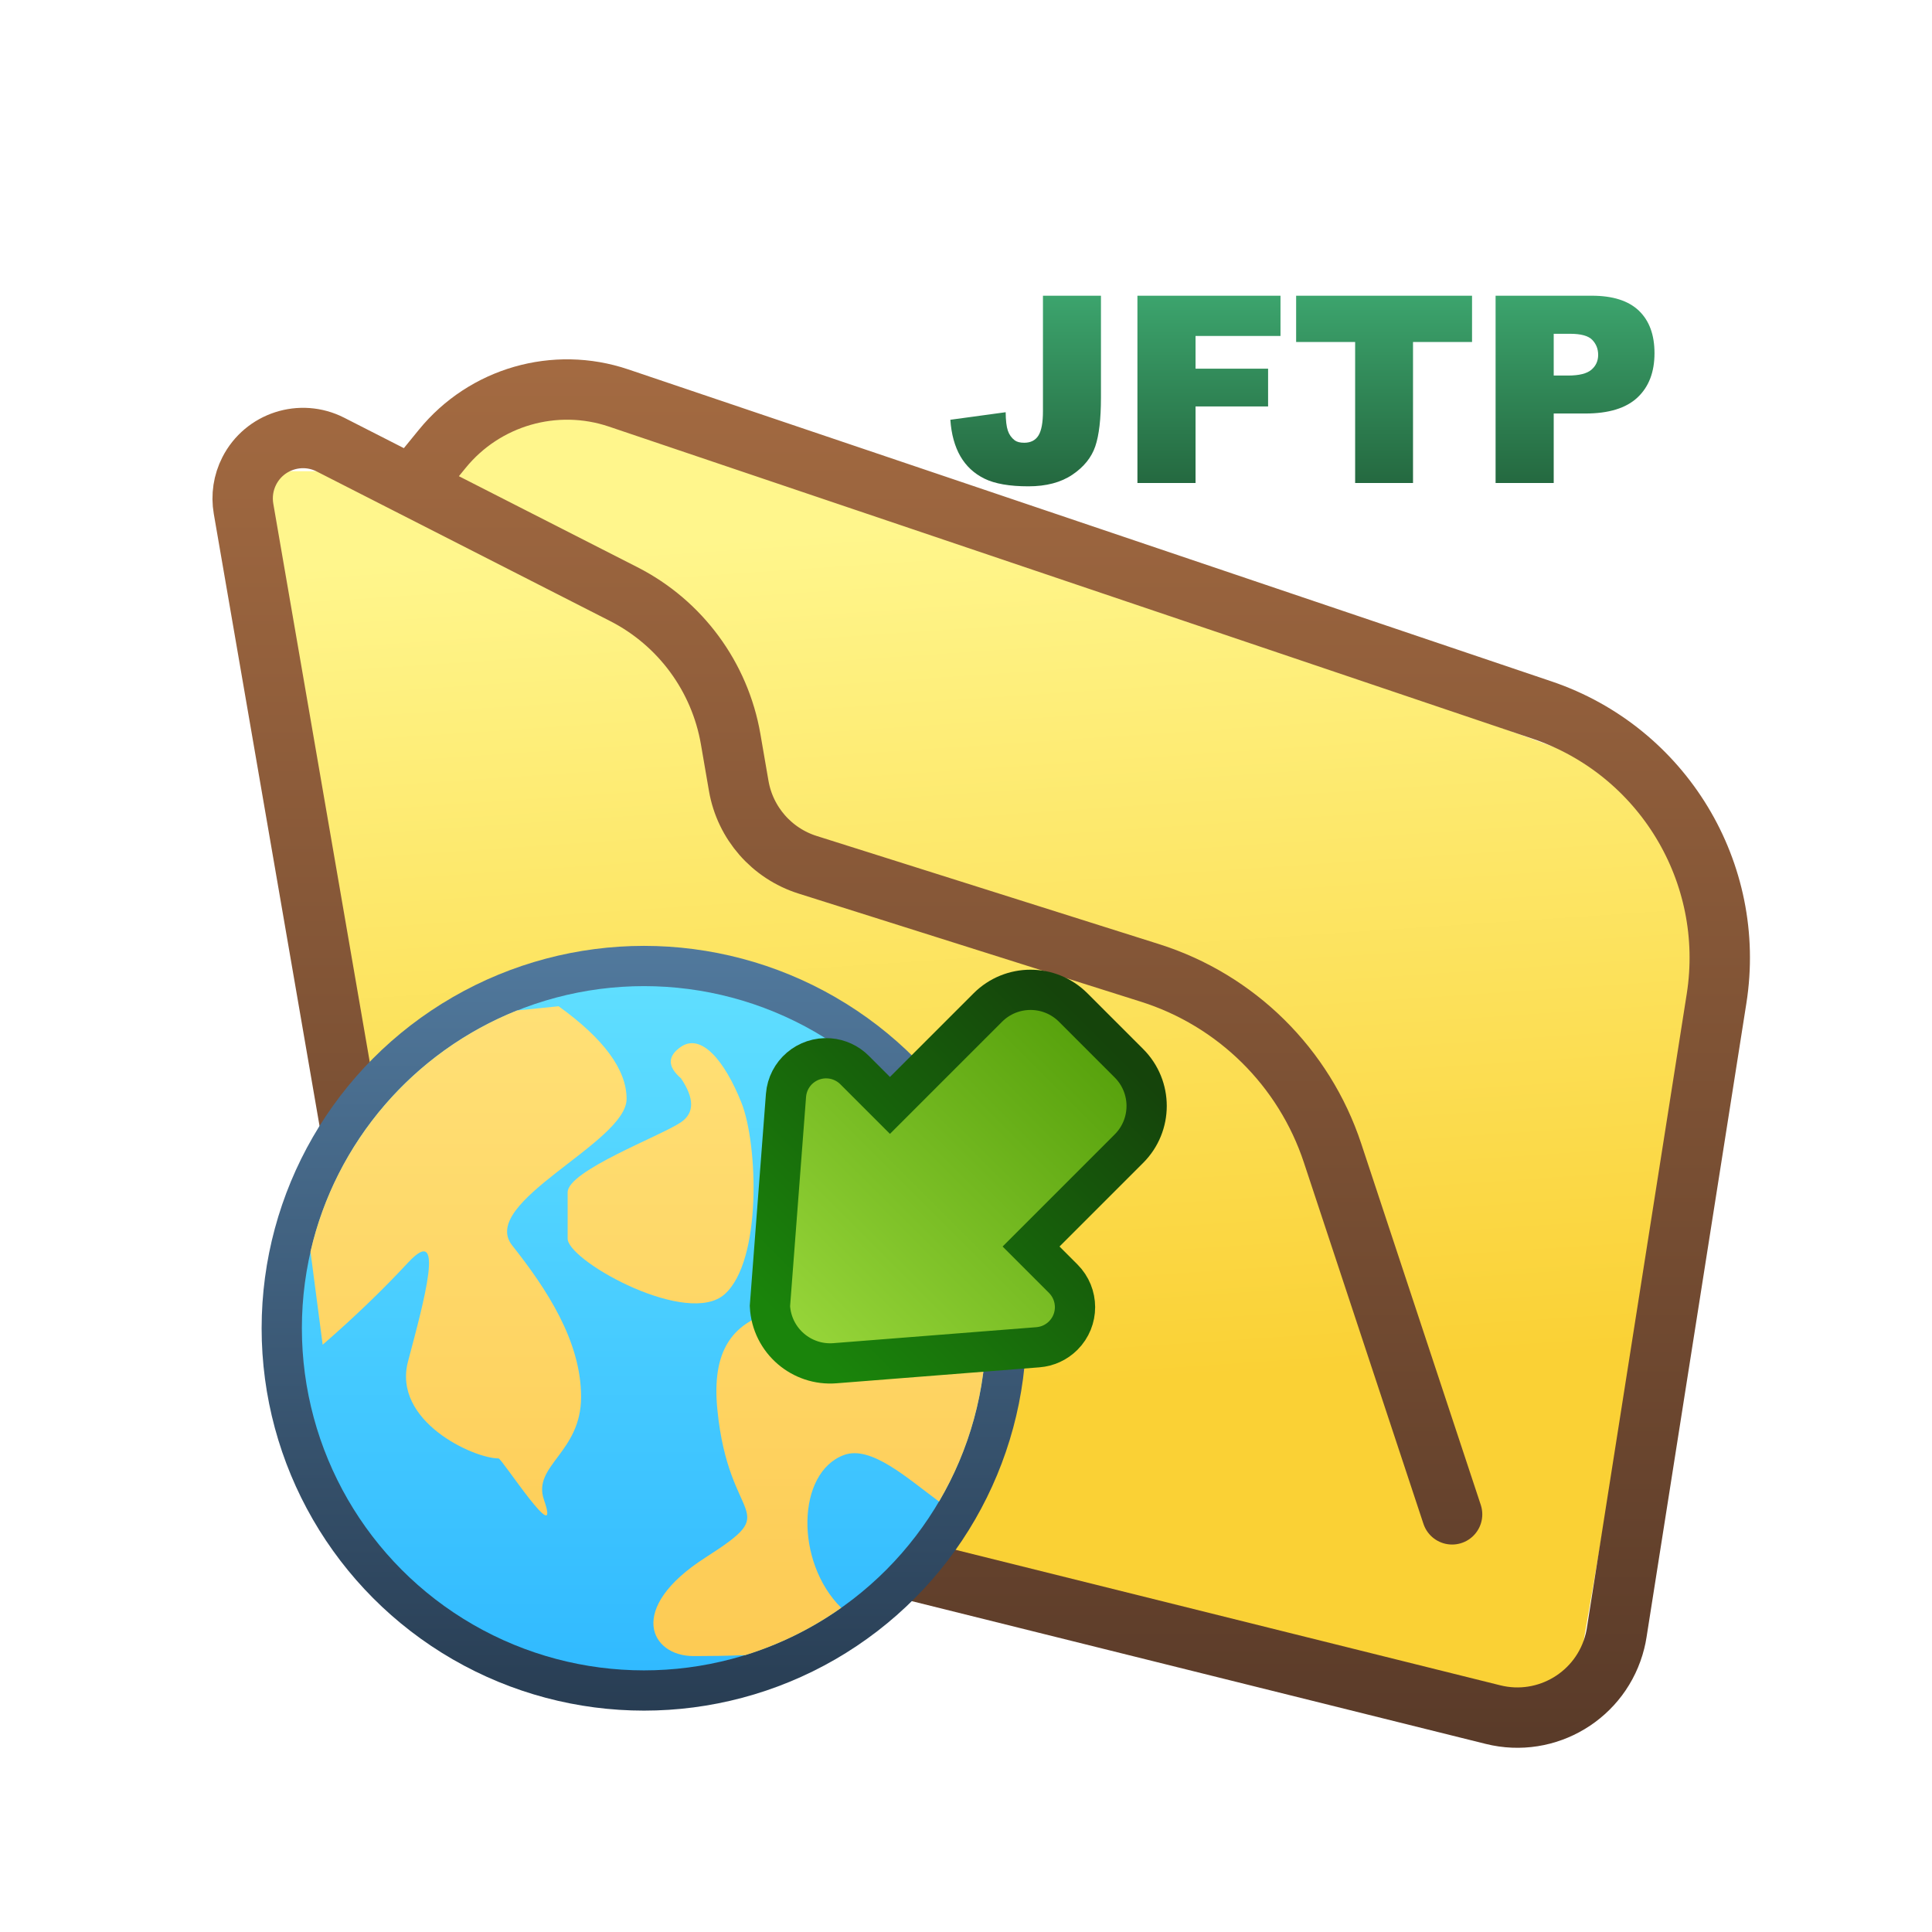 <?xml version="1.0" encoding="UTF-8"?>
<svg width="96px" height="96px" viewBox="0 0 96 96" version="1.1" xmlns="http://www.w3.org/2000/svg" xmlns:xlink="http://www.w3.org/1999/xlink">
    <!-- Generator: Sketch 62 (91390) - https://sketch.com -->
    <title>jftp_jftp</title>
    <desc>Created with Sketch.</desc>
    <defs>
        <filter x="-17.1%" y="-16.7%" width="132.9%" height="134.7%" filterUnits="objectBoundingBox" id="filter-1">
            <feOffset dx="0" dy="2" in="SourceAlpha" result="shadowOffsetOuter1"></feOffset>
            <feGaussianBlur stdDeviation="2" in="shadowOffsetOuter1" result="shadowBlurOuter1"></feGaussianBlur>
            <feComposite in="shadowBlurOuter1" in2="SourceAlpha" operator="out" result="shadowBlurOuter1"></feComposite>
            <feColorMatrix values="0 0 0 0 0   0 0 0 0 0   0 0 0 0 0  0 0 0 0.2 0" type="matrix" in="shadowBlurOuter1" result="shadowMatrixOuter1"></feColorMatrix>
            <feMerge>
                <feMergeNode in="shadowMatrixOuter1"></feMergeNode>
                <feMergeNode in="SourceGraphic"></feMergeNode>
            </feMerge>
        </filter>
        <linearGradient x1="50%" y1="10.8%" x2="54.888%" y2="75.745%" id="linearGradient-2">
            <stop stop-color="#FFF68C" offset="0%"></stop>
            <stop stop-color="#FAD135" offset="100%"></stop>
        </linearGradient>
        <linearGradient x1="50%" y1="0%" x2="50%" y2="100%" id="linearGradient-3">
            <stop stop-color="#3CA46D" offset="0%"></stop>
            <stop stop-color="#24683F" offset="100%"></stop>
        </linearGradient>
        <linearGradient x1="50%" y1="0%" x2="50%" y2="100%" id="linearGradient-4">
            <stop stop-color="#A36A41" offset="0%"></stop>
            <stop stop-color="#5A3B29" offset="100%"></stop>
        </linearGradient>
        <linearGradient x1="50%" y1="0%" x2="50%" y2="100%" id="linearGradient-5">
            <stop stop-color="#51799D" offset="0%"></stop>
            <stop stop-color="#283D53" offset="100%"></stop>
        </linearGradient>
        <linearGradient x1="50%" y1="0%" x2="50%" y2="100%" id="linearGradient-6">
            <stop stop-color="#5FDEFF" offset="0%"></stop>
            <stop stop-color="#31BAFF" offset="100%"></stop>
        </linearGradient>
        <linearGradient x1="50%" y1="0%" x2="50%" y2="98.554%" id="linearGradient-7">
            <stop stop-color="#FFE076" offset="0%"></stop>
            <stop stop-color="#FDCB54" offset="100%"></stop>
        </linearGradient>
        <linearGradient x1="50%" y1="0%" x2="50%" y2="100%" id="linearGradient-8">
            <stop stop-color="#55A00B" offset="0%"></stop>
            <stop stop-color="#99D73B" offset="100%"></stop>
        </linearGradient>
        <linearGradient x1="50%" y1="0%" x2="50%" y2="96.706%" id="linearGradient-9">
            <stop stop-color="#15440B" offset="0%"></stop>
            <stop stop-color="#1A840B" offset="100%"></stop>
        </linearGradient>
    </defs>
    <g id="jftp_jftp" stroke="none" stroke-width="1" fill="none" fill-rule="evenodd">
        <g id="编组" filter="url(#filter-1)" transform="translate(11.081, 12.694)">
            <polygon id="路径-236" fill="url(#linearGradient-2)" points="0 8.72 9.049 57.057 67.053 70.077 74.192 28.678 69.371 23.609 16.838 4.384 9.049 8.72"></polygon>
            <path d="M40.02,9.471 C40.908,9.471 41.637,9.278 42.206,8.893 C42.776,8.508 43.154,8.038 43.343,7.484 C43.531,6.93 43.625,6.121 43.625,5.059 L43.625,5.059 L43.625,0 L40.743,0 L40.743,5.738 C40.743,6.305 40.668,6.708 40.518,6.948 C40.368,7.187 40.132,7.306 39.81,7.306 C39.607,7.306 39.45,7.266 39.34,7.186 C39.18,7.063 39.065,6.902 38.998,6.703 C38.93,6.504 38.894,6.2 38.89,5.789 L38.89,5.789 L36.141,6.164 C36.192,6.883 36.358,7.487 36.639,7.976 C36.921,8.465 37.32,8.836 37.836,9.09 C38.352,9.344 39.08,9.471 40.02,9.471 Z M48.325,9.306 L48.325,5.503 L51.93,5.503 L51.93,3.625 L48.325,3.625 L48.325,2 L52.546,2 L52.546,0 L45.437,0 L45.437,9.306 L48.325,9.306 Z M59.131,9.306 L59.131,2.298 L62.064,2.298 L62.064,0 L53.323,0 L53.323,2.298 L56.255,2.298 L56.255,9.306 L59.131,9.306 Z M66.122,9.306 L66.122,5.853 L67.696,5.853 C68.856,5.853 69.718,5.588 70.283,5.059 C70.848,4.53 71.13,3.796 71.13,2.856 C71.13,1.942 70.871,1.238 70.353,0.743 C69.834,0.248 69.055,0 68.014,0 L68.014,0 L63.234,0 L63.234,9.306 L66.122,9.306 Z M66.827,3.967 L66.122,3.967 L66.122,1.892 L66.941,1.892 C67.478,1.892 67.844,1.993 68.039,2.196 C68.234,2.399 68.331,2.647 68.331,2.939 C68.331,3.239 68.219,3.486 67.995,3.678 C67.77,3.871 67.381,3.967 66.827,3.967 L66.827,3.967 Z" id="JFTP" fill="url(#linearGradient-3)" fill-rule="nonzero"></path>
            <path d="M61.073,60.553 L55.133,42.601 C53.721,38.333 50.345,35.004 46.059,33.649 L29.047,28.275 C27.264,27.712 25.945,26.201 25.626,24.358 L25.225,22.034 C24.688,18.929 22.72,16.258 19.912,14.827 L5.339,7.398 C3.863,6.646 2.056,7.232 1.304,8.708 C1.009,9.286 0.91,9.943 1.02,10.582 L8.494,53.844 C8.831,55.797 10.29,57.366 12.214,57.845 L63.106,70.504 C65.786,71.171 68.499,69.539 69.165,66.859 C69.201,66.717 69.23,66.574 69.252,66.43 L74.214,34.924 C75.199,28.668 71.533,22.613 65.534,20.585 L19.657,5.082 C16.496,4.014 13.003,5.02 10.895,7.608 L9.584,9.215 L9.584,9.215" id="路径-235" stroke="url(#linearGradient-4)" stroke-width="3" stroke-linecap="round" stroke-linejoin="round"></path>
            <circle id="椭圆形" fill="url(#linearGradient-5)" cx="20.919" cy="51.306" r="19"></circle>
            <circle id="椭圆形备份" fill="url(#linearGradient-6)" cx="20.919" cy="51.306" r="17"></circle>
            <path d="M35.227,50.07 C36.273,50.07 37.159,50.111 37.883,50.195 C37.907,50.562 37.919,50.933 37.919,51.306 C37.919,54.449 37.066,57.392 35.579,59.918 C33.977,58.734 32.189,57.112 30.856,57.604 C28.498,58.475 28.416,62.918 30.719,65.198 C29.28,66.216 27.674,67.015 25.952,67.548 C25.022,67.587 24.171,67.594 23.596,67.595 L23.376,67.595 C21.242,67.595 20.021,65.231 23.97,62.701 C27.92,60.171 25.135,61.181 24.563,55.336 C23.991,49.491 28.713,50.07 35.227,50.07 Z M16.676,35.306 C18.928,36.926 20.054,38.461 20.054,39.91 C20.054,42.085 12.672,45.047 14.369,47.19 C16.067,49.334 17.793,51.935 17.793,54.718 C17.793,57.5 15.356,58.127 15.949,59.833 C16.839,62.391 13.854,57.774 13.693,57.774 C12.452,57.774 8.405,55.928 9.195,52.949 C9.984,49.969 11.08,46.012 9.195,48.044 C7.938,49.399 6.524,50.759 4.952,52.125 L4.347,47.498 C5.599,42.027 9.491,37.562 14.611,35.515 L16.676,35.306 Z M25.757,40.089 C26.585,42.165 26.784,47.955 24.928,49.614 C23.108,51.24 17.352,48.081 17.131,46.919 L17.125,46.853 L17.125,44.553 C17.125,43.474 21.744,41.759 22.755,41.071 C23.429,40.612 23.429,39.883 22.755,38.886 C22.081,38.304 22.081,37.783 22.755,37.321 C23.766,36.628 24.928,38.014 25.757,40.089 Z" id="形状结合" fill="url(#linearGradient-7)"></path>
            <path d="M35.654,55.217 C34.863,55.279 34.047,55.029 33.407,54.451 L26.568,46.483 C26.209,46.063 26.054,45.537 26.094,45.027 C26.135,44.517 26.369,44.022 26.789,43.663 C27.151,43.354 27.612,43.184 28.088,43.184 L30.574,43.184 L30.574,36.306 C30.574,35.477 30.91,34.727 31.452,34.184 C31.995,33.641 32.745,33.306 33.574,33.306 L37.49,33.306 C38.319,33.306 39.069,33.641 39.612,34.184 C40.155,34.727 40.49,35.477 40.49,36.306 L40.49,43.184 L42.75,43.184 C43.302,43.184 43.802,43.408 44.164,43.769 C44.526,44.131 44.75,44.631 44.75,45.184 C44.75,45.66 44.58,46.121 44.27,46.483 L37.7,54.175 C37.162,54.805 36.42,55.157 35.654,55.217 Z" id="路径-181" stroke="url(#linearGradient-9)" stroke-width="2" fill="url(#linearGradient-8)" transform="translate(35.419, 44.806) rotate(-315) translate(-35.419, -44.806) "></path>
        </g>
    </g>
</svg>